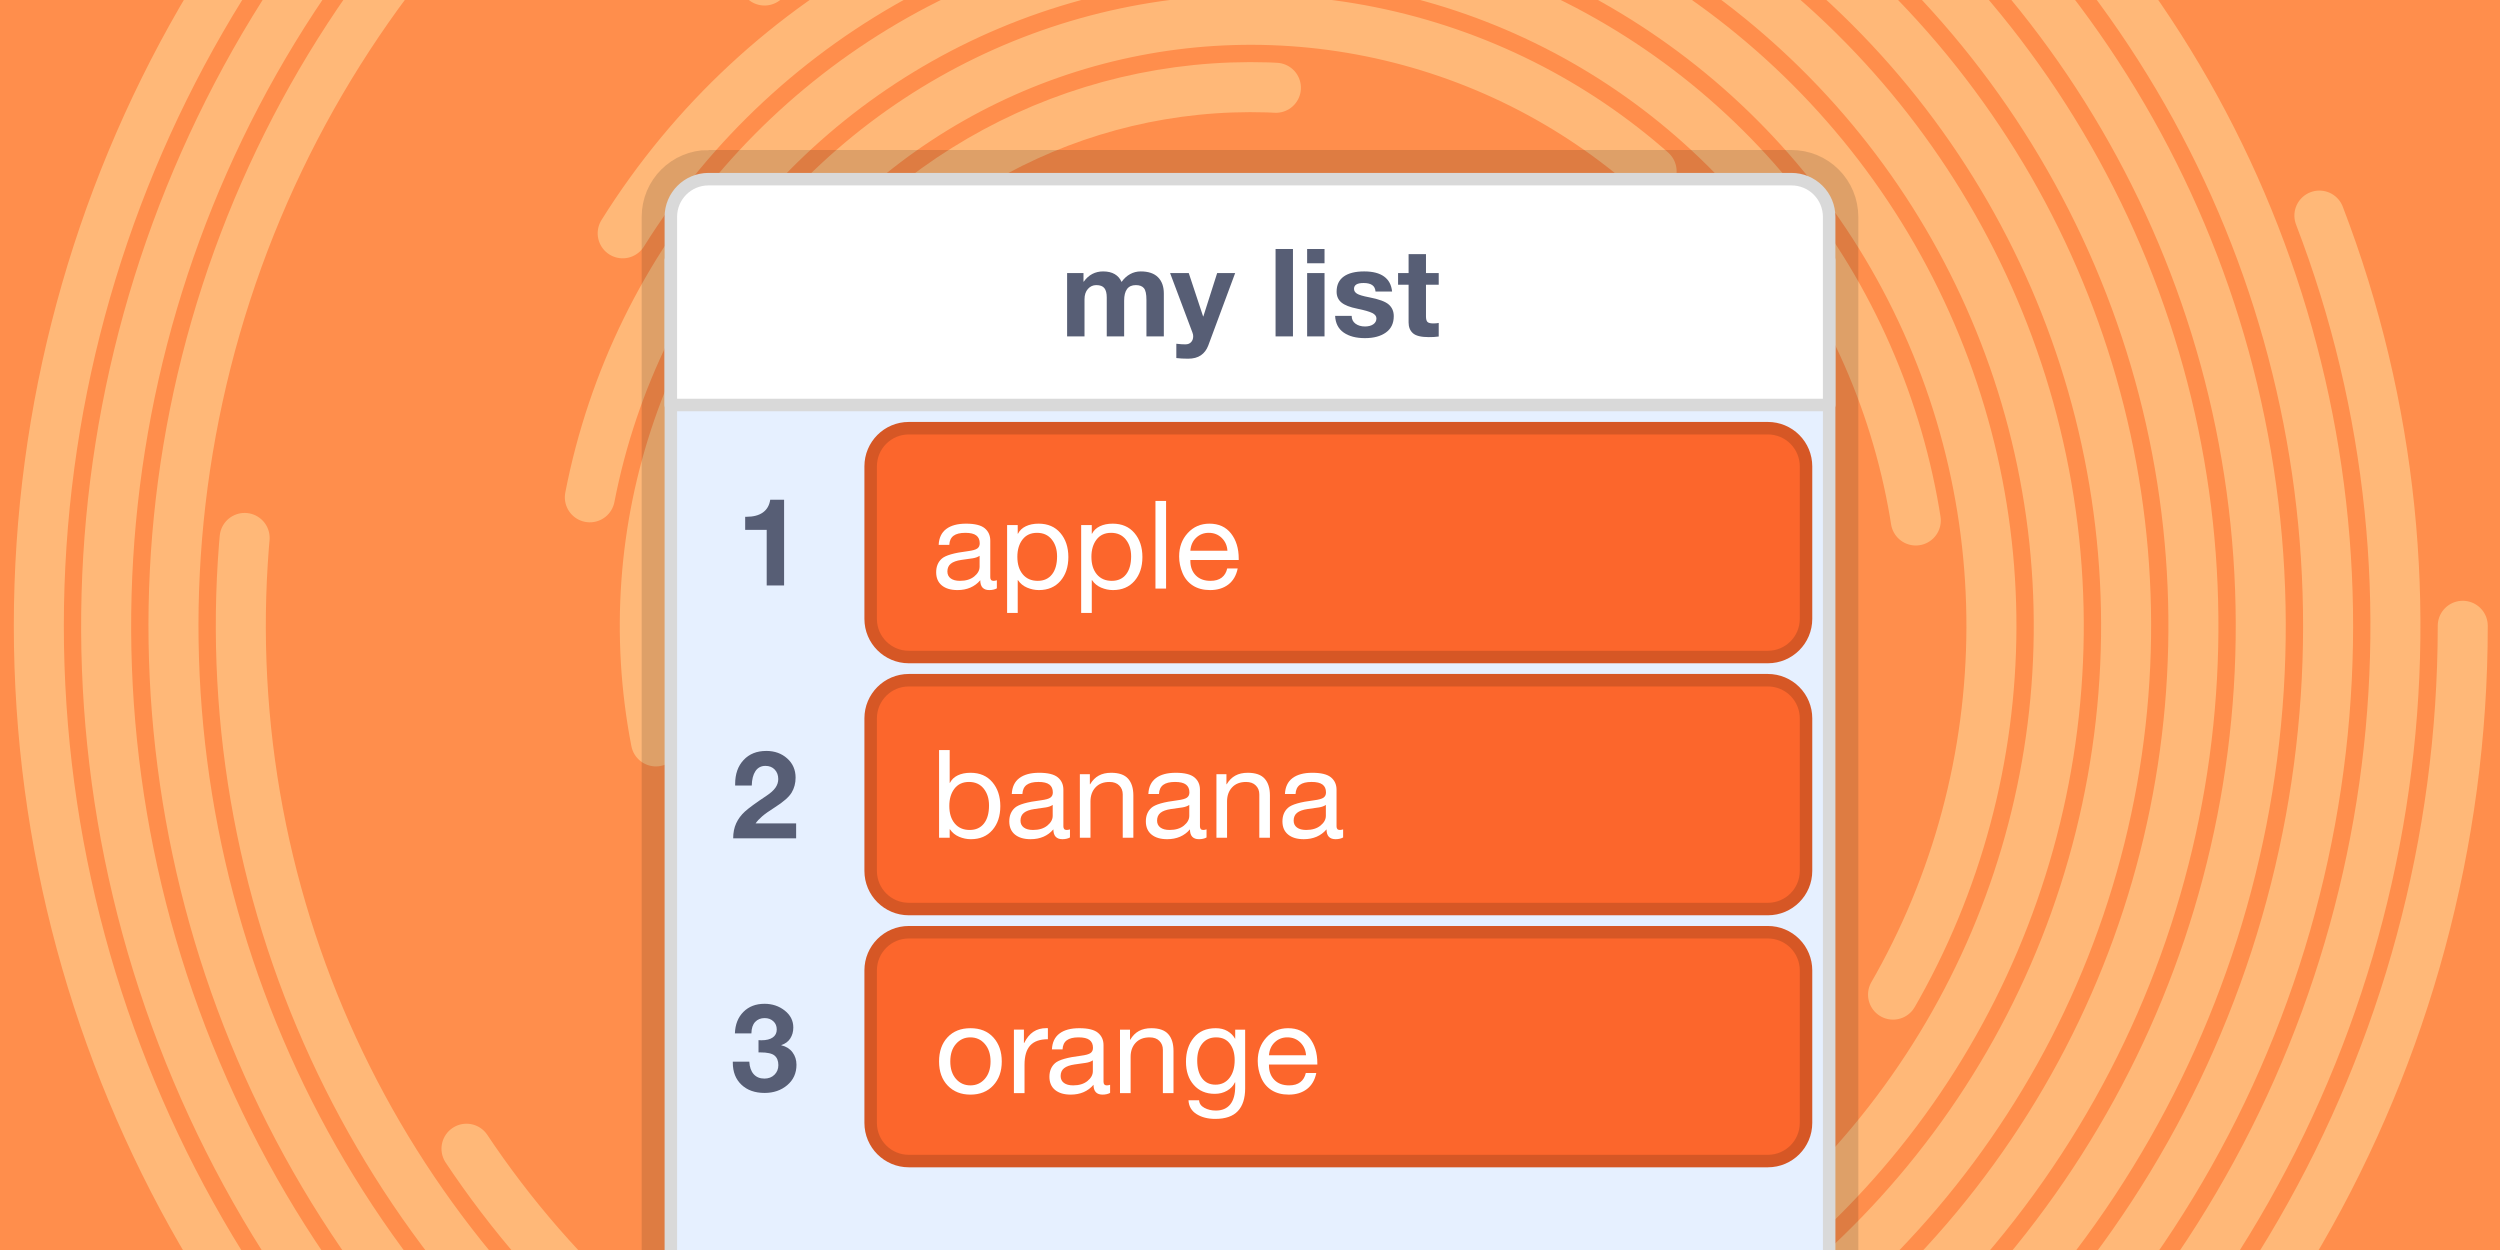 <svg
   version="1.1"
   width="600"
   height="300"
   viewBox="0 0 600 300"
   id="svg57"
   xmlns="http://www.w3.org/2000/svg"
   xmlns:svg="http://www.w3.org/2000/svg">
  <rect x="0" y="0" width="600" height="300" fill="#333333" stroke="none"/>
  <defs
     id="defs1" />
  <g
     clip-path="none"
     data-paper-data="{&quot;isPaintingLayer&quot;:true}"
     stroke-miterlimit="10"
     stroke-dasharray="none"
     stroke-dashoffset="0"
     style="mix-blend-mode:normal"
     id="g57">
    <path
       fill="red"
       d="M 0,300 V 3.0410304e-4 H 600 V 300 Z"
       style="mix-blend-mode:normal;fill:#ff8e4c;fill-opacity:1;fill-rule:nonzero;stroke:none;stroke-width:3.394;stroke-linecap:butt;stroke-linejoin:miter;stroke-miterlimit:10;stroke-dasharray:none;stroke-dashoffset:0"
       id="path1-8" />
    <g
       stroke="#ffb878"
       fill="none"
       stroke-linecap="round"
       id="g18"
       transform="matrix(1.197,0,0,1.197,-178.611,-328.611)"
       style="mix-blend-mode:normal;stroke-width:0.836">
      <circle
         r="243"
         cx="400"
         cy="400"
         stroke-width="10.029"
         stroke-dasharray="1283, 1527"
         id="circle1" />
      <circle
         r="229.5"
         cx="400"
         cy="400"
         stroke-width="10.029"
         stroke-dasharray="1140, 1442"
         transform="rotate(-21,400,400)"
         id="circle2" />
      <circle
         r="216"
         cx="400"
         cy="400"
         stroke-width="10.029"
         stroke-dasharray="1006, 1357"
         transform="rotate(-42,400,400)"
         id="circle3" />
      <circle
         r="202.5"
         cx="400"
         cy="400"
         stroke-width="10.029"
         stroke-dasharray="880, 1272"
         transform="rotate(-64,400,400)"
         id="circle4" />
      <circle
         r="189"
         cx="400"
         cy="400"
         stroke-width="10.029"
         stroke-dasharray="763, 1188"
         transform="rotate(-85,400,400)"
         id="circle5" />
      <circle
         r="175.5"
         cx="400"
         cy="400"
         stroke-width="10.029"
         stroke-dasharray="654, 1103"
         transform="rotate(-106,400,400)"
         id="circle6" />
      <circle
         r="162"
         cx="400"
         cy="400"
         stroke-width="10.029"
         stroke-dasharray="553, 1018"
         transform="rotate(-127,400,400)"
         id="circle7" />
      <circle
         r="148.5"
         cx="400"
         cy="400"
         stroke-width="10.029"
         stroke-dasharray="461, 933"
         transform="rotate(-148,400,400)"
         id="circle8" />
      <circle
         r="135"
         cx="400"
         cy="400"
         stroke-width="10.029"
         stroke-dasharray="377, 848"
         transform="rotate(-169,400,400)"
         id="circle9" />
      <circle
         r="121.5"
         cx="400"
         cy="400"
         stroke-width="10.029"
         stroke-dasharray="302, 763"
         transform="rotate(169,400,400)"
         id="circle10" />
      <circle
         r="108"
         cx="400"
         cy="400"
         stroke-width="10.029"
         stroke-dasharray="235, 679"
         transform="rotate(148,400,400)"
         id="circle11" />
      <circle
         r="94.5"
         cx="400"
         cy="400"
         stroke-width="10.029"
         stroke-dasharray="176, 594"
         transform="rotate(127,400,400)"
         id="circle12" />
      <circle
         r="81"
         cx="400"
         cy="400"
         stroke-width="10.029"
         stroke-dasharray="126, 509"
         transform="rotate(106,400,400)"
         id="circle13" />
      <circle
         r="67.5"
         cx="400"
         cy="400"
         stroke-width="10.029"
         stroke-dasharray="84, 424"
         transform="rotate(85,400,400)"
         id="circle14" />
      <circle
         r="54"
         cx="400"
         cy="400"
         stroke-width="10.029"
         stroke-dasharray="50, 339"
         transform="rotate(64,400,400)"
         id="circle15" />
      <circle
         r="40.5"
         cx="400"
         cy="400"
         stroke-width="10.029"
         stroke-dasharray="25, 254"
         transform="rotate(42,400,400)"
         id="circle16" />
      <circle
         r="27"
         cx="400"
         cy="400"
         stroke-width="10.029"
         stroke-dasharray="8, 170"
         transform="rotate(21,400,400)"
         id="circle17" />
      <circle
         r="13.5"
         cx="400"
         cy="400"
         stroke-width="10.029"
         stroke-dasharray="0, 85"
         id="circle18" />
    </g>
    <g
       fill-rule="evenodd"
       id="g41"
       transform="translate(0,-16.648)">
      <path
         d="m 170.043,59.648 h 259.916 c 2.397,0 4.696,0.952 6.391,2.647 1.695,1.695 2.647,3.994 2.647,6.391 v 252.663 c 0,0.001 -277.996,0.499 -277.996,0.498 l 0.002,-253.161 c 0,-4.992 4.047,-9.039 9.039,-9.039 z"
         fill="#ffffff"
         stroke-opacity="0.129"
         stroke="#000000"
         stroke-width="14"
         stroke-linecap="square"
         stroke-linejoin="miter"
         id="path5" />
      <g
         id="g40">
        <path
           d="M 161.005,79.108 H 438.998 V 322.352 H 161.005 Z"
           fill="#e6f0ff"
           stroke="none"
           stroke-width="1"
           stroke-linecap="square"
           stroke-linejoin="miter"
           id="path6" />
        <path
           d="M 161.005,79.108 H 438.998 V 322.352 H 161.005 Z"
           fill="none"
           stroke="#d9d9d9"
           stroke-width="3"
           stroke-linecap="butt"
           stroke-linejoin="round"
           id="path7" />
        <path
           d="m 170.043,59.648 h 259.916 c 2.397,0 4.696,0.952 6.391,2.647 1.695,1.695 2.647,3.994 2.647,6.391 v 45.163 c 0,0.001 -0.001,0.002 -0.002,0.002 l -277.991,-0.002 v 0 c -0.001,0 -0.002,-0.001 -0.002,-0.002 l 0.002,-45.161 v 0 c 0,-4.992 4.047,-9.039 9.039,-9.039 z"
           fill="#ffffff"
           stroke="none"
           stroke-width="1"
           stroke-linecap="square"
           stroke-linejoin="miter"
           id="path8" />
        <path
           d="m 170.043,59.648 h 259.916 c 2.397,0 4.696,0.952 6.391,2.647 1.695,1.695 2.647,3.994 2.647,6.391 v 45.163 c 0,0.001 -0.001,0.002 -0.002,0.002 l -277.991,-0.002 v 0 c -0.001,0 -0.002,-0.001 -0.002,-0.002 l 0.002,-45.161 v 0 c 0,-4.992 4.047,-9.039 9.039,-9.039 z"
           fill="none"
           stroke="#d9d9d9"
           stroke-width="3"
           stroke-linecap="butt"
           stroke-linejoin="round"
           id="path9" />
        <path
           d="m 208.958,128.568 v 0 c 0,-5.055 4.098,-9.153 9.153,-9.153 h 206.181 c 2.428,0 4.756,0.964 6.472,2.681 1.717,1.717 2.681,4.045 2.681,6.472 v 36.613 c 0,5.055 -4.098,9.153 -9.153,9.153 H 218.111 c -5.055,0 -9.153,-4.098 -9.153,-9.153 z"
           fill="#fc662c"
           stroke="none"
           stroke-width="1"
           stroke-linecap="square"
           stroke-linejoin="miter"
           id="path10" />
        <path
           d="m 208.958,128.568 v 0 c 0,-5.055 4.098,-9.153 9.153,-9.153 h 206.181 c 2.428,0 4.756,0.964 6.472,2.681 1.717,1.717 2.681,4.045 2.681,6.472 v 36.613 c 0,5.055 -4.098,9.153 -9.153,9.153 H 218.111 c -5.055,0 -9.153,-4.098 -9.153,-9.153 z"
           fill="none"
           stroke="#d65725"
           stroke-width="3"
           stroke-linecap="butt"
           stroke-linejoin="round"
           id="path11" />
        <path
           d="m 208.958,189.052 v 0 c 0,-5.055 4.098,-9.153 9.153,-9.153 h 206.181 c 2.428,0 4.756,0.964 6.472,2.681 1.717,1.717 2.681,4.045 2.681,6.472 v 36.612 c 0,5.055 -4.098,9.153 -9.153,9.153 H 218.111 c -5.055,0 -9.153,-4.098 -9.153,-9.153 z"
           fill="#fc662c"
           stroke="none"
           stroke-width="1"
           stroke-linecap="square"
           stroke-linejoin="miter"
           id="path12" />
        <path
           d="m 208.958,189.052 v 0 c 0,-5.055 4.098,-9.153 9.153,-9.153 h 206.181 c 2.428,0 4.756,0.964 6.472,2.681 1.717,1.717 2.681,4.045 2.681,6.472 v 36.612 c 0,5.055 -4.098,9.153 -9.153,9.153 H 218.111 c -5.055,0 -9.153,-4.098 -9.153,-9.153 z"
           fill="none"
           stroke="#d65725"
           stroke-width="3"
           stroke-linecap="butt"
           stroke-linejoin="round"
           id="path13" />
        <path
           d="m 264.742,81.788 c 1.129,0 2.061,0.218 2.798,0.655 0.737,0.434 1.282,1.057 1.636,1.87 0.574,-0.813 1.253,-1.436 2.037,-1.87 0.784,-0.437 1.64,-0.655 2.568,-0.655 1.837,0 3.219,0.469 4.147,1.406 0.928,0.937 1.392,2.234 1.392,3.888 v 10.302 h -4.175 V 88.603 c 0,-1.387 -0.204,-2.321 -0.612,-2.803 -0.405,-0.485 -1.052,-0.727 -1.942,-0.727 -0.937,0 -1.639,0.316 -2.104,0.947 -0.462,0.631 -0.693,1.554 -0.693,2.769 v 8.595 h -4.175 v -9.355 c 0,-1.004 -0.191,-1.747 -0.574,-2.229 -0.383,-0.485 -1.028,-0.727 -1.937,-0.727 -0.794,0 -1.463,0.306 -2.009,0.918 -0.545,0.612 -0.818,1.44 -0.818,2.482 v 8.91 h -4.175 V 82.19 h 3.931 v 2.066 h 0.057 c 0.593,-0.832 1.279,-1.451 2.057,-1.856 0.781,-0.408 1.645,-0.612 2.592,-0.612 z"
           fill="#575e75"
           stroke="none"
           stroke-width="1"
           stroke-linecap="square"
           stroke-linejoin="miter"
           id="path14" />
        <path
           d="m 285.302,82.19 3.444,10.402 h 0.057 l 3.314,-10.402 h 4.319 l -6.457,17.39 c -0.383,1.014 -0.971,1.794 -1.765,2.339 -0.794,0.545 -1.822,0.818 -3.085,0.818 -0.603,0 -1.113,-0.014 -1.53,-0.043 -0.414,-0.029 -0.842,-0.067 -1.282,-0.115 v -3.429 c 0.507,0.057 0.923,0.096 1.248,0.115 0.325,0.019 0.636,0.029 0.933,0.029 0.593,0 1.052,-0.182 1.377,-0.545 0.325,-0.363 0.488,-0.818 0.488,-1.363 0,-0.143 -0.01,-0.284 -0.029,-0.421 -0.019,-0.14 -0.072,-0.316 -0.158,-0.526 l -5.352,-14.248 z"
           fill="#575e75"
           stroke="none"
           stroke-width="1"
           stroke-linecap="square"
           stroke-linejoin="miter"
           id="path15" />
        <path
           d="M 310.311,76.407 V 97.384 H 306.136 V 76.407 Z"
           fill="#575e75"
           stroke="none"
           stroke-width="1"
           stroke-linecap="square"
           stroke-linejoin="miter"
           id="path16" />
        <path
           d="m 317.887,76.407 v 3.429 h -4.175 v -3.429 z m 0,5.782 V 97.384 H 313.712 V 82.19 Z"
           fill="#575e75"
           stroke="none"
           stroke-width="1"
           stroke-linecap="square"
           stroke-linejoin="miter"
           id="path17" />
        <path
           d="m 327.4,81.788 c 2.066,0 3.66,0.41 4.783,1.229 1.126,0.816 1.765,2.018 1.918,3.606 h -3.974 c -0.057,-0.717 -0.325,-1.239 -0.803,-1.564 -0.478,-0.325 -1.162,-0.488 -2.052,-0.488 -0.803,0 -1.39,0.12 -1.76,0.359 -0.367,0.239 -0.55,0.588 -0.55,1.047 0,0.469 0.241,0.855 0.722,1.157 0.485,0.3 1.459,0.588 2.922,0.866 2.334,0.45 3.9,1.028 4.697,1.736 0.8,0.708 1.2,1.636 1.2,2.784 0,1.722 -0.63,3.032 -1.889,3.931 -1.256,0.899 -2.937,1.349 -5.041,1.349 -2.104,0 -3.801,-0.446 -5.089,-1.339 -1.285,-0.896 -1.97,-2.234 -2.057,-4.013 h 3.974 c 0,0.803 0.303,1.43 0.909,1.88 0.609,0.45 1.373,0.674 2.291,0.674 0.813,0 1.473,-0.174 1.98,-0.521 0.507,-0.351 0.76,-0.823 0.76,-1.416 0,-0.526 -0.33,-0.957 -0.99,-1.291 -0.66,-0.335 -1.87,-0.684 -3.63,-1.047 -1.741,-0.344 -2.999,-0.837 -3.774,-1.478 -0.775,-0.641 -1.162,-1.507 -1.162,-2.597 0,-1.607 0.569,-2.819 1.707,-3.635 1.138,-0.819 2.774,-1.229 4.907,-1.229 z"
           fill="#575e75"
           stroke="none"
           stroke-width="1"
           stroke-linecap="square"
           stroke-linejoin="miter"
           id="path18" />
        <path
           d="m 342.236,77.641 v 4.548 h 3.056 v 2.798 h -3.056 v 7.619 c 0,0.622 0.116,1.055 0.349,1.301 0.236,0.242 0.708,0.363 1.416,0.363 0.239,0 0.469,-0.01 0.689,-0.029 0.22,-0.019 0.421,-0.048 0.603,-0.086 v 3.257 c -0.344,0.057 -0.73,0.096 -1.157,0.115 -0.424,0.019 -0.842,0.029 -1.253,0.029 -1.808,0 -3.064,-0.308 -3.769,-0.923 -0.701,-0.619 -1.052,-1.483 -1.052,-2.592 v -9.054 h -2.525 v -2.798 h 2.525 v -4.548 z"
           fill="#575e75"
           stroke="none"
           stroke-width="1"
           stroke-linecap="square"
           stroke-linejoin="miter"
           id="path19" />
        <path
           d="m 188.182,136.59 v 20.575 h -4.175 v -13.344 h -5.165 v -3.142 h 0.273 c 1.683,0 3.01,-0.346 3.979,-1.038 0.972,-0.695 1.559,-1.712 1.76,-3.051 z"
           fill="#575e75"
           stroke="none"
           stroke-width="1"
           stroke-linecap="square"
           stroke-linejoin="miter"
           id="path20" />
        <path
           d="m 183.897,196.868 c 2.009,0 3.684,0.601 5.027,1.803 1.346,1.199 2.018,2.741 2.018,4.625 0,1.32 -0.316,2.509 -0.947,3.568 -0.631,1.055 -1.956,2.224 -3.974,3.506 -1.406,0.89 -2.444,1.626 -3.114,2.21 -0.67,0.584 -1.191,1.143 -1.564,1.679 h 9.728 v 3.587 h -15.109 c 0,-1.358 0.241,-2.56 0.722,-3.606 0.485,-1.049 1.178,-1.986 2.08,-2.812 0.906,-0.829 2.63,-2.09 5.175,-3.783 0.976,-0.641 1.693,-1.283 2.152,-1.927 0.459,-0.647 0.689,-1.344 0.689,-2.09 0,-0.928 -0.281,-1.688 -0.842,-2.281 -0.558,-0.593 -1.306,-0.89 -2.243,-0.89 -1.033,0 -1.83,0.421 -2.391,1.263 -0.558,0.842 -0.851,1.994 -0.88,3.458 h -3.989 v -0.387 c 0,-2.382 0.676,-4.296 2.028,-5.744 1.355,-1.451 3.166,-2.176 5.433,-2.176 z"
           fill="#575e75"
           stroke="none"
           stroke-width="1"
           stroke-linecap="square"
           stroke-linejoin="miter"
           id="path21" />
        <path
           d="m 208.958,249.536 v 0 c 0,-5.055 4.098,-9.153 9.153,-9.153 h 206.181 c 2.428,0 4.756,0.964 6.472,2.681 1.717,1.717 2.681,4.045 2.681,6.472 v 36.613 c 0,5.055 -4.098,9.153 -9.153,9.153 H 218.111 c -5.055,0 -9.153,-4.098 -9.153,-9.153 z"
           fill="#fc662c"
           stroke="none"
           stroke-width="1"
           stroke-linecap="square"
           stroke-linejoin="miter"
           id="path22" />
        <path
           d="m 208.958,249.536 v 0 c 0,-5.055 4.098,-9.153 9.153,-9.153 h 206.181 c 2.428,0 4.756,0.964 6.472,2.681 1.717,1.717 2.681,4.045 2.681,6.472 v 36.613 c 0,5.055 -4.098,9.153 -9.153,9.153 H 218.111 c -5.055,0 -9.153,-4.098 -9.153,-9.153 z"
           fill="none"
           stroke="#d65725"
           stroke-width="3"
           stroke-linecap="butt"
           stroke-linejoin="round"
           id="path23" />
        <path
           d="m 183.479,257.558 c 1.865,0 3.483,0.54 4.854,1.621 1.374,1.081 2.061,2.439 2.061,4.075 0,0.995 -0.244,1.87 -0.732,2.626 -0.488,0.756 -1.205,1.282 -2.152,1.578 v 0.057 c 1.148,0.268 2.042,0.827 2.683,1.679 0.641,0.851 0.961,1.851 0.961,2.999 0,2.009 -0.737,3.638 -2.21,4.888 -1.473,1.247 -3.286,1.87 -5.438,1.87 -2.315,0 -4.166,-0.655 -5.553,-1.966 -1.387,-1.31 -2.08,-3.075 -2.08,-5.295 v -0.244 h 3.96 c 0.067,1.291 0.416,2.291 1.047,2.999 0.631,0.708 1.487,1.062 2.568,1.062 0.995,0 1.803,-0.308 2.425,-0.923 0.622,-0.619 0.933,-1.387 0.933,-2.305 0,-1.024 -0.304,-1.789 -0.913,-2.296 -0.606,-0.507 -1.741,-0.76 -3.405,-0.76 h -0.445 v -2.941 l 0.703,0.029 c 1.177,0 2.082,-0.225 2.717,-0.674 0.638,-0.45 0.957,-1.086 0.957,-1.908 0,-0.823 -0.276,-1.484 -0.827,-1.985 -0.548,-0.504 -1.244,-0.756 -2.085,-0.756 -0.937,0 -1.696,0.309 -2.277,0.928 -0.577,0.615 -0.875,1.53 -0.894,2.745 h -3.96 c 0.076,-2.162 0.76,-3.885 2.052,-5.17 1.291,-1.288 2.975,-1.932 5.051,-1.932 z"
           fill="#575e75"
           stroke="none"
           stroke-width="1"
           stroke-linecap="square"
           stroke-linejoin="miter"
           id="path24" />
        <path
           d="m 232.549,204.316 c -1.493,0 -2.653,0.537 -3.479,1.611 -0.823,1.074 -1.235,2.455 -1.235,4.144 0,1.765 0.434,3.168 1.303,4.211 0.869,1.039 2.064,1.559 3.587,1.559 1.474,0 2.616,-0.518 3.426,-1.554 0.81,-1.036 1.215,-2.479 1.215,-4.331 0,-1.64 -0.428,-2.989 -1.283,-4.048 -0.852,-1.061 -2.03,-1.592 -3.533,-1.592 z m -4.626,-7.654 v 7.87 h 0.059 c 0.4,-0.787 1.026,-1.386 1.879,-1.798 0.856,-0.412 1.879,-0.619 3.07,-0.619 2.215,0 3.959,0.748 5.231,2.244 1.275,1.496 1.913,3.419 1.913,5.769 0,2.36 -0.634,4.271 -1.903,5.736 -1.269,1.461 -2.991,2.192 -5.168,2.192 -0.966,0 -1.911,-0.197 -2.835,-0.59 -0.921,-0.393 -1.649,-0.993 -2.186,-1.798 h -0.059 v 2.029 h -2.547 v -21.035 z"
           fill="#ffffff"
           stroke="none"
           stroke-width="1"
           stroke-linecap="square"
           stroke-linejoin="miter"
           id="path25" />
        <path
           d="m 252.65,209.827 c -0.429,0.297 -0.986,0.499 -1.669,0.604 -0.683,0.105 -1.591,0.235 -2.723,0.388 -1.132,0.163 -1.972,0.465 -2.518,0.906 -0.547,0.441 -0.82,1.065 -0.82,1.87 0,0.71 0.264,1.261 0.791,1.655 0.527,0.393 1.264,0.59 2.211,0.59 1.435,0 2.581,-0.35 3.44,-1.05 0.859,-0.7 1.288,-1.482 1.288,-2.345 v -2.619 z m -3.25,-7.712 c 2.108,0 3.603,0.369 4.485,1.108 0.885,0.739 1.327,1.726 1.327,2.964 0,5.285 0,8.215 0,8.791 0,0.576 0.268,0.863 0.805,0.863 0.117,0 0.244,-0.014 0.381,-0.043 0.137,-0.029 0.268,-0.062 0.395,-0.101 v 1.942 c -0.234,0.134 -0.506,0.237 -0.815,0.307 -0.306,0.073 -0.639,0.11 -1,0.11 -0.703,0 -1.24,-0.193 -1.61,-0.58 -0.371,-0.39 -0.556,-0.983 -0.556,-1.779 -0.673,0.787 -1.469,1.376 -2.386,1.77 -0.917,0.393 -1.942,0.59 -3.074,0.59 -1.601,0 -2.855,-0.371 -3.762,-1.113 -0.908,-0.745 -1.361,-1.798 -1.361,-3.16 0,-1.372 0.444,-2.457 1.332,-3.256 0.888,-0.802 2.977,-1.405 6.266,-1.808 1.113,-0.144 1.866,-0.355 2.259,-0.633 0.397,-0.278 0.595,-0.695 0.595,-1.252 0,-0.844 -0.277,-1.474 -0.83,-1.89 -0.55,-0.419 -1.425,-0.628 -2.625,-0.628 -1.259,0 -2.204,0.235 -2.835,0.705 -0.628,0.47 -0.966,1.199 -1.015,2.187 h -2.547 c 0.078,-1.688 0.683,-2.959 1.815,-3.813 1.132,-0.854 2.718,-1.28 4.758,-1.28 z"
           fill="#ffffff"
           stroke="none"
           stroke-width="1"
           stroke-linecap="square"
           stroke-linejoin="miter"
           id="path26" />
        <path
           d="m 266.675,202.115 c 1.864,0 3.218,0.47 4.06,1.41 0.846,0.94 1.269,2.283 1.269,4.029 v 10.143 h -2.547 v -10.402 c 0,-0.863 -0.281,-1.575 -0.844,-2.134 -0.56,-0.563 -1.337,-0.844 -2.333,-0.844 -1.435,0 -2.555,0.435 -3.362,1.304 -0.804,0.866 -1.205,1.99 -1.205,3.371 v 8.704 h -2.547 v -15.236 h 2.401 v 2.417 h 0.059 c 0.566,-0.95 1.261,-1.647 2.084,-2.091 0.826,-0.448 1.815,-0.671 2.967,-0.671 z"
           fill="#ffffff"
           stroke="none"
           stroke-width="1"
           stroke-linecap="square"
           stroke-linejoin="miter"
           id="path27" />
        <path
           d="m 285.428,209.827 c -0.429,0.297 -0.986,0.499 -1.669,0.604 -0.683,0.105 -1.591,0.235 -2.723,0.388 -1.132,0.163 -1.972,0.465 -2.518,0.906 -0.547,0.441 -0.82,1.065 -0.82,1.87 0,0.71 0.264,1.261 0.791,1.655 0.527,0.393 1.264,0.59 2.211,0.59 1.435,0 2.581,-0.35 3.44,-1.05 0.859,-0.7 1.288,-1.482 1.288,-2.345 v -2.619 z m -3.25,-7.712 c 2.108,0 3.603,0.369 4.485,1.108 0.885,0.739 1.327,1.726 1.327,2.964 0,5.285 0,8.215 0,8.791 0,0.576 0.268,0.863 0.805,0.863 0.117,0 0.244,-0.014 0.381,-0.043 0.137,-0.029 0.268,-0.062 0.395,-0.101 v 1.942 c -0.234,0.134 -0.506,0.237 -0.815,0.307 -0.306,0.073 -0.639,0.11 -1,0.11 -0.703,0 -1.24,-0.193 -1.61,-0.58 -0.371,-0.39 -0.556,-0.983 -0.556,-1.779 -0.673,0.787 -1.469,1.376 -2.386,1.77 -0.917,0.393 -1.942,0.59 -3.074,0.59 -1.601,0 -2.855,-0.371 -3.762,-1.113 -0.908,-0.745 -1.362,-1.798 -1.362,-3.16 0,-1.372 0.444,-2.457 1.332,-3.256 0.888,-0.802 2.977,-1.405 6.266,-1.808 1.113,-0.144 1.866,-0.355 2.259,-0.633 0.397,-0.278 0.595,-0.695 0.595,-1.252 0,-0.844 -0.277,-1.474 -0.83,-1.89 -0.55,-0.419 -1.425,-0.628 -2.625,-0.628 -1.259,0 -2.204,0.235 -2.835,0.705 -0.628,0.47 -0.966,1.199 -1.015,2.187 h -2.547 c 0.078,-1.688 0.683,-2.959 1.815,-3.813 1.132,-0.854 2.718,-1.28 4.758,-1.28 z"
           fill="#ffffff"
           stroke="none"
           stroke-width="1"
           stroke-linecap="square"
           stroke-linejoin="miter"
           id="path28" />
        <path
           d="m 299.453,202.115 c 1.864,0 3.218,0.47 4.06,1.41 0.846,0.94 1.269,2.283 1.269,4.029 v 10.143 h -2.547 v -10.402 c 0,-0.863 -0.281,-1.575 -0.844,-2.134 -0.56,-0.563 -1.337,-0.844 -2.333,-0.844 -1.435,0 -2.555,0.435 -3.362,1.304 -0.804,0.866 -1.205,1.99 -1.205,3.371 v 8.704 h -2.547 v -15.236 h 2.401 v 2.417 h 0.059 c 0.566,-0.95 1.261,-1.647 2.084,-2.091 0.826,-0.448 1.815,-0.671 2.967,-0.671 z"
           fill="#ffffff"
           stroke="none"
           stroke-width="1"
           stroke-linecap="square"
           stroke-linejoin="miter"
           id="path29" />
        <path
           d="m 318.207,209.827 c -0.429,0.297 -0.986,0.499 -1.669,0.604 -0.683,0.105 -1.591,0.235 -2.723,0.388 -1.132,0.163 -1.972,0.465 -2.518,0.906 -0.547,0.441 -0.82,1.065 -0.82,1.87 0,0.71 0.264,1.261 0.791,1.655 0.527,0.393 1.264,0.59 2.211,0.59 1.435,0 2.582,-0.35 3.44,-1.05 0.859,-0.7 1.288,-1.482 1.288,-2.345 v -2.619 z m -3.25,-7.712 c 2.108,0 3.603,0.369 4.485,1.108 0.885,0.739 1.327,1.726 1.327,2.964 0,5.285 0,8.215 0,8.791 0,0.576 0.268,0.863 0.805,0.863 0.117,0 0.244,-0.014 0.381,-0.043 0.137,-0.029 0.268,-0.062 0.395,-0.101 v 1.942 c -0.234,0.134 -0.506,0.237 -0.815,0.307 -0.306,0.073 -0.639,0.11 -1,0.11 -0.703,0 -1.24,-0.193 -1.61,-0.58 -0.371,-0.39 -0.556,-0.983 -0.556,-1.779 -0.673,0.787 -1.469,1.376 -2.386,1.77 -0.917,0.393 -1.942,0.59 -3.074,0.59 -1.601,0 -2.855,-0.371 -3.762,-1.113 -0.908,-0.745 -1.361,-1.798 -1.361,-3.16 0,-1.372 0.444,-2.457 1.332,-3.256 0.888,-0.802 2.977,-1.405 6.266,-1.808 1.113,-0.144 1.866,-0.355 2.259,-0.633 0.397,-0.278 0.595,-0.695 0.595,-1.252 0,-0.844 -0.277,-1.474 -0.83,-1.89 -0.55,-0.419 -1.425,-0.628 -2.625,-0.628 -1.259,0 -2.204,0.235 -2.835,0.705 -0.628,0.47 -0.966,1.199 -1.015,2.187 h -2.547 c 0.078,-1.688 0.683,-2.959 1.815,-3.813 1.132,-0.854 2.718,-1.28 4.758,-1.28 z"
           fill="#ffffff"
           stroke="none"
           stroke-width="1"
           stroke-linecap="square"
           stroke-linejoin="miter"
           id="path30" />
        <path
           d="m 235.104,150.038 c -0.429,0.297 -0.986,0.499 -1.669,0.604 -0.683,0.105 -1.591,0.235 -2.723,0.388 -1.132,0.163 -1.972,0.465 -2.518,0.906 -0.547,0.441 -0.82,1.065 -0.82,1.87 0,0.71 0.264,1.261 0.791,1.655 0.527,0.393 1.264,0.59 2.211,0.59 1.435,0 2.582,-0.35 3.44,-1.05 0.859,-0.7 1.288,-1.482 1.288,-2.345 z m -3.25,-7.712 c 2.108,0 3.603,0.369 4.485,1.108 0.885,0.739 1.327,1.727 1.327,2.964 0,5.285 0,8.215 0,8.791 0,0.576 0.268,0.863 0.805,0.863 0.117,0 0.244,-0.014 0.381,-0.043 0.137,-0.029 0.268,-0.062 0.395,-0.101 v 1.942 c -0.234,0.134 -0.506,0.237 -0.815,0.307 -0.306,0.073 -0.639,0.11 -1,0.11 -0.703,0 -1.24,-0.193 -1.61,-0.58 -0.371,-0.39 -0.556,-0.983 -0.556,-1.779 -0.673,0.787 -1.469,1.376 -2.386,1.77 -0.917,0.393 -1.942,0.59 -3.074,0.59 -1.601,0 -2.855,-0.371 -3.762,-1.113 -0.908,-0.745 -1.362,-1.798 -1.362,-3.16 0,-1.372 0.444,-2.457 1.332,-3.256 0.888,-0.802 2.977,-1.405 6.266,-1.808 1.113,-0.144 1.866,-0.355 2.259,-0.633 0.397,-0.278 0.595,-0.695 0.595,-1.252 0,-0.844 -0.277,-1.474 -0.83,-1.89 -0.55,-0.419 -1.425,-0.628 -2.625,-0.628 -1.259,0 -2.204,0.235 -2.835,0.705 -0.628,0.47 -0.966,1.199 -1.015,2.187 h -2.547 c 0.078,-1.688 0.683,-2.959 1.815,-3.813 1.132,-0.854 2.718,-1.28 4.758,-1.28 z"
           fill="#ffffff"
           stroke="none"
           stroke-width="1"
           stroke-linecap="square"
           stroke-linejoin="miter"
           id="path31" />
        <path
           d="m 248.88,144.527 c -1.493,0 -2.653,0.537 -3.479,1.611 -0.823,1.074 -1.235,2.455 -1.235,4.144 0,1.765 0.434,3.168 1.303,4.211 0.869,1.039 2.064,1.559 3.587,1.559 1.474,0 2.616,-0.518 3.426,-1.554 0.81,-1.036 1.215,-2.479 1.215,-4.331 0,-1.64 -0.428,-2.989 -1.283,-4.048 -0.852,-1.061 -2.03,-1.592 -3.533,-1.592 z m 0.381,-2.201 c 2.216,0 3.959,0.748 5.231,2.244 1.275,1.496 1.913,3.419 1.913,5.769 0,2.36 -0.634,4.271 -1.903,5.736 -1.269,1.461 -2.991,2.192 -5.168,2.192 -0.966,0 -1.911,-0.197 -2.835,-0.59 -0.921,-0.393 -1.649,-0.993 -2.186,-1.798 h -0.059 v 7.87 h -2.547 v -21.078 h 2.547 v 2.072 h 0.059 c 0.4,-0.787 1.031,-1.386 1.893,-1.798 0.865,-0.412 1.884,-0.619 3.055,-0.619 z"
           fill="#ffffff"
           stroke="none"
           stroke-width="1"
           stroke-linecap="square"
           stroke-linejoin="miter"
           id="path32" />
        <path
           d="m 266.653,144.527 c -1.493,0 -2.653,0.537 -3.479,1.611 -0.823,1.074 -1.235,2.455 -1.235,4.144 0,1.765 0.434,3.168 1.303,4.211 0.869,1.039 2.064,1.559 3.587,1.559 1.474,0 2.616,-0.518 3.426,-1.554 0.81,-1.036 1.215,-2.479 1.215,-4.331 0,-1.64 -0.428,-2.989 -1.283,-4.048 -0.852,-1.061 -2.03,-1.592 -3.533,-1.592 z m 0.381,-2.201 c 2.215,0 3.959,0.748 5.231,2.244 1.275,1.496 1.913,3.419 1.913,5.769 0,2.36 -0.634,4.271 -1.903,5.736 -1.269,1.461 -2.991,2.192 -5.168,2.192 -0.966,0 -1.911,-0.197 -2.835,-0.59 -0.921,-0.393 -1.649,-0.993 -2.186,-1.798 h -0.059 v 7.87 h -2.547 v -21.078 h 2.547 v 2.072 h 0.059 c 0.4,-0.787 1.031,-1.386 1.893,-1.798 0.865,-0.412 1.884,-0.619 3.055,-0.619 z"
           fill="#ffffff"
           stroke="none"
           stroke-width="1"
           stroke-linecap="square"
           stroke-linejoin="miter"
           id="path33" />
        <path
           d="m 279.858,136.873 v 21.035 h -2.547 v -21.035 z"
           fill="#ffffff"
           stroke="none"
           stroke-width="1"
           stroke-linecap="square"
           stroke-linejoin="miter"
           id="path34" />
        <path
           d="m 290.091,144.527 c -1.171,0 -2.172,0.388 -3.001,1.165 -0.83,0.777 -1.298,1.822 -1.405,3.136 h 8.901 c -0.078,-1.237 -0.535,-2.264 -1.371,-3.079 -0.833,-0.815 -1.874,-1.223 -3.123,-1.223 z m 0.176,-2.201 c 2.225,0 3.953,0.787 5.183,2.36 1.23,1.573 1.845,3.592 1.845,6.057 v 0.302 h -11.609 v 0.187 c 0,1.448 0.429,2.614 1.288,3.496 0.859,0.882 2.04,1.324 3.543,1.324 1.132,0 2.032,-0.259 2.699,-0.777 0.67,-0.518 1.108,-1.252 1.313,-2.201 h 2.518 c -0.342,1.688 -1.093,2.977 -2.255,3.865 -1.161,0.886 -2.616,1.328 -4.363,1.328 -1.63,0 -3.009,-0.361 -4.138,-1.084 -1.126,-0.726 -1.957,-1.733 -2.494,-3.021 -0.537,-1.292 -0.805,-2.614 -0.805,-3.966 0,-2.244 0.688,-4.116 2.064,-5.616 1.376,-1.503 3.113,-2.254 5.212,-2.254 z"
           fill="#ffffff"
           stroke="none"
           stroke-width="1"
           stroke-linecap="square"
           stroke-linejoin="miter"
           id="path35" />
        <path
           d="m 232.871,265.616 c -1.366,0 -2.508,0.521 -3.426,1.563 -0.917,1.039 -1.376,2.446 -1.376,4.22 0,1.746 0.454,3.14 1.361,4.182 0.908,1.039 2.064,1.559 3.47,1.559 1.396,0 2.549,-0.523 3.46,-1.568 0.914,-1.046 1.371,-2.436 1.371,-4.172 0,-1.736 -0.454,-3.133 -1.361,-4.192 -0.908,-1.061 -2.074,-1.592 -3.499,-1.592 z m 0.029,-2.201 c 2.342,0 4.182,0.743 5.519,2.23 1.337,1.487 2.006,3.405 2.006,5.755 0,2.369 -0.683,4.288 -2.05,5.755 -1.366,1.468 -3.192,2.201 -5.475,2.201 -2.245,0 -4.06,-0.721 -5.446,-2.163 -1.386,-1.445 -2.079,-3.376 -2.079,-5.793 0,-2.417 0.678,-4.351 2.035,-5.803 1.357,-1.455 3.187,-2.182 5.49,-2.182 z"
           fill="#ffffff"
           stroke="none"
           stroke-width="1"
           stroke-linecap="square"
           stroke-linejoin="miter"
           id="path36" />
        <path
           d="m 262.283,271.127 c -0.429,0.297 -0.986,0.499 -1.669,0.604 -0.683,0.105 -1.591,0.235 -2.723,0.388 -1.132,0.163 -1.972,0.465 -2.518,0.906 -0.547,0.441 -0.82,1.065 -0.82,1.87 0,0.71 0.264,1.261 0.791,1.655 0.527,0.393 1.264,0.59 2.211,0.59 1.435,0 2.581,-0.35 3.44,-1.05 0.859,-0.7 1.288,-1.482 1.288,-2.345 v -2.619 z m -10.98,-7.726 c 0.049,0 0.112,0.005 0.19,0.014 v 2.647 c -1.913,0 -3.326,0.499 -4.241,1.496 -0.911,0.998 -1.366,2.537 -1.366,4.618 v 6.82 h -2.547 v -15.236 h 2.401 v 3.208 h 0.059 c 0.595,-1.209 1.329,-2.105 2.201,-2.69 0.875,-0.585 1.923,-0.878 3.143,-0.878 z m 7.73,0.014 c 2.108,0 3.603,0.369 4.485,1.108 0.885,0.739 1.327,1.726 1.327,2.964 0,5.285 0,8.215 0,8.791 0,0.576 0.268,0.863 0.805,0.863 0.117,0 0.244,-0.014 0.381,-0.043 0.137,-0.029 0.268,-0.062 0.395,-0.101 v 1.942 c -0.234,0.134 -0.506,0.237 -0.815,0.307 -0.306,0.074 -0.639,0.11 -1,0.11 -0.703,0 -1.24,-0.193 -1.61,-0.58 -0.371,-0.39 -0.556,-0.983 -0.556,-1.779 -0.673,0.787 -1.469,1.376 -2.386,1.77 -0.917,0.393 -1.942,0.59 -3.074,0.59 -1.601,0 -2.855,-0.371 -3.762,-1.113 -0.908,-0.745 -1.361,-1.798 -1.361,-3.16 0,-1.372 0.444,-2.457 1.332,-3.256 0.888,-0.802 2.977,-1.405 6.266,-1.808 1.113,-0.144 1.866,-0.355 2.259,-0.633 0.397,-0.278 0.595,-0.695 0.595,-1.252 0,-0.844 -0.277,-1.474 -0.83,-1.89 -0.55,-0.419 -1.425,-0.628 -2.625,-0.628 -1.259,0 -2.204,0.235 -2.835,0.705 -0.628,0.47 -0.966,1.199 -1.015,2.187 h -2.547 c 0.078,-1.688 0.683,-2.959 1.815,-3.813 1.132,-0.854 2.718,-1.28 4.758,-1.28 z"
           fill="#ffffff"
           stroke="none"
           stroke-width="1"
           stroke-linecap="square"
           stroke-linejoin="miter"
           id="path37" />
        <path
           d="m 276.308,263.415 c 1.864,0 3.218,0.47 4.06,1.41 0.846,0.94 1.269,2.283 1.269,4.029 v 10.143 h -2.547 v -10.402 c 0,-0.863 -0.281,-1.575 -0.844,-2.134 -0.56,-0.563 -1.337,-0.844 -2.333,-0.844 -1.435,0 -2.555,0.435 -3.362,1.304 -0.804,0.866 -1.205,1.99 -1.205,3.371 v 8.704 h -2.547 v -15.236 h 2.401 v 2.417 h 0.059 c 0.566,-0.95 1.261,-1.647 2.084,-2.091 0.826,-0.448 1.815,-0.671 2.967,-0.671 z"
           fill="#ffffff"
           stroke="none"
           stroke-width="1"
           stroke-linecap="square"
           stroke-linejoin="miter"
           id="path38" />
        <path
           d="m 291.884,265.616 c -1.425,0 -2.541,0.504 -3.348,1.511 -0.804,1.007 -1.205,2.35 -1.205,4.029 0,1.813 0.386,3.236 1.157,4.268 0.771,1.03 1.845,1.544 3.221,1.544 1.405,0 2.525,-0.534 3.357,-1.602 0.836,-1.071 1.254,-2.503 1.254,-4.297 0,-1.631 -0.386,-2.946 -1.157,-3.947 -0.771,-1.004 -1.864,-1.506 -3.279,-1.506 z m -0.103,-2.201 c 1.083,0 2.02,0.23 2.811,0.691 0.791,0.46 1.401,1.074 1.83,1.842 h 0.029 v -2.187 h 2.386 v 14.1 c 0,2.388 -0.586,4.206 -1.757,5.453 -1.171,1.247 -2.977,1.87 -5.417,1.87 -1.776,0 -3.273,-0.384 -4.49,-1.151 -1.213,-0.767 -1.859,-1.875 -1.937,-3.324 h 2.547 c 0.039,0.777 0.46,1.383 1.264,1.818 0.807,0.438 1.723,0.657 2.747,0.657 1.503,0 2.655,-0.489 3.455,-1.468 0.8,-0.978 1.2,-2.432 1.2,-4.359 v -0.95 h -0.059 c -0.4,0.844 -1.033,1.516 -1.898,2.014 -0.862,0.499 -1.845,0.748 -2.948,0.748 -2.098,0 -3.775,-0.71 -5.031,-2.129 -1.253,-1.42 -1.879,-3.28 -1.879,-5.582 0,-2.331 0.626,-4.254 1.879,-5.769 1.256,-1.516 3.011,-2.273 5.265,-2.273 z"
           fill="#ffffff"
           stroke="none"
           stroke-width="1"
           stroke-linecap="square"
           stroke-linejoin="miter"
           id="path39" />
        <path
           d="m 308.955,265.616 c -1.171,0 -2.172,0.388 -3.001,1.165 -0.83,0.777 -1.298,1.822 -1.405,3.136 h 8.901 c -0.078,-1.237 -0.535,-2.264 -1.371,-3.079 -0.833,-0.815 -1.874,-1.223 -3.123,-1.223 z m 0.176,-2.201 c 2.225,0 3.953,0.787 5.183,2.36 1.23,1.573 1.845,3.592 1.845,6.057 v 0.302 h -11.609 v 0.187 c 0,1.448 0.429,2.614 1.288,3.496 0.859,0.882 2.04,1.324 3.543,1.324 1.132,0 2.032,-0.259 2.699,-0.777 0.67,-0.518 1.108,-1.252 1.313,-2.201 h 2.518 c -0.342,1.688 -1.093,2.977 -2.255,3.865 -1.161,0.886 -2.616,1.328 -4.363,1.328 -1.63,0 -3.009,-0.361 -4.138,-1.084 -1.126,-0.726 -1.957,-1.733 -2.494,-3.021 -0.537,-1.292 -0.805,-2.614 -0.805,-3.966 0,-2.244 0.688,-4.116 2.064,-5.616 1.376,-1.503 3.113,-2.254 5.212,-2.254 z"
           fill="#ffffff"
           stroke="none"
           stroke-width="1"
           stroke-linecap="square"
           stroke-linejoin="miter"
           id="path40" />
      </g>
    </g>
    <path
       d="M 0,0 H 600 V 300 H 0 Z"
       fill-opacity="0"
       fill="#000000"
       fill-rule="evenodd"
       stroke="none"
       stroke-width="1"
       stroke-linecap="square"
       stroke-linejoin="miter"
       id="path57" />
  </g>
</svg>

